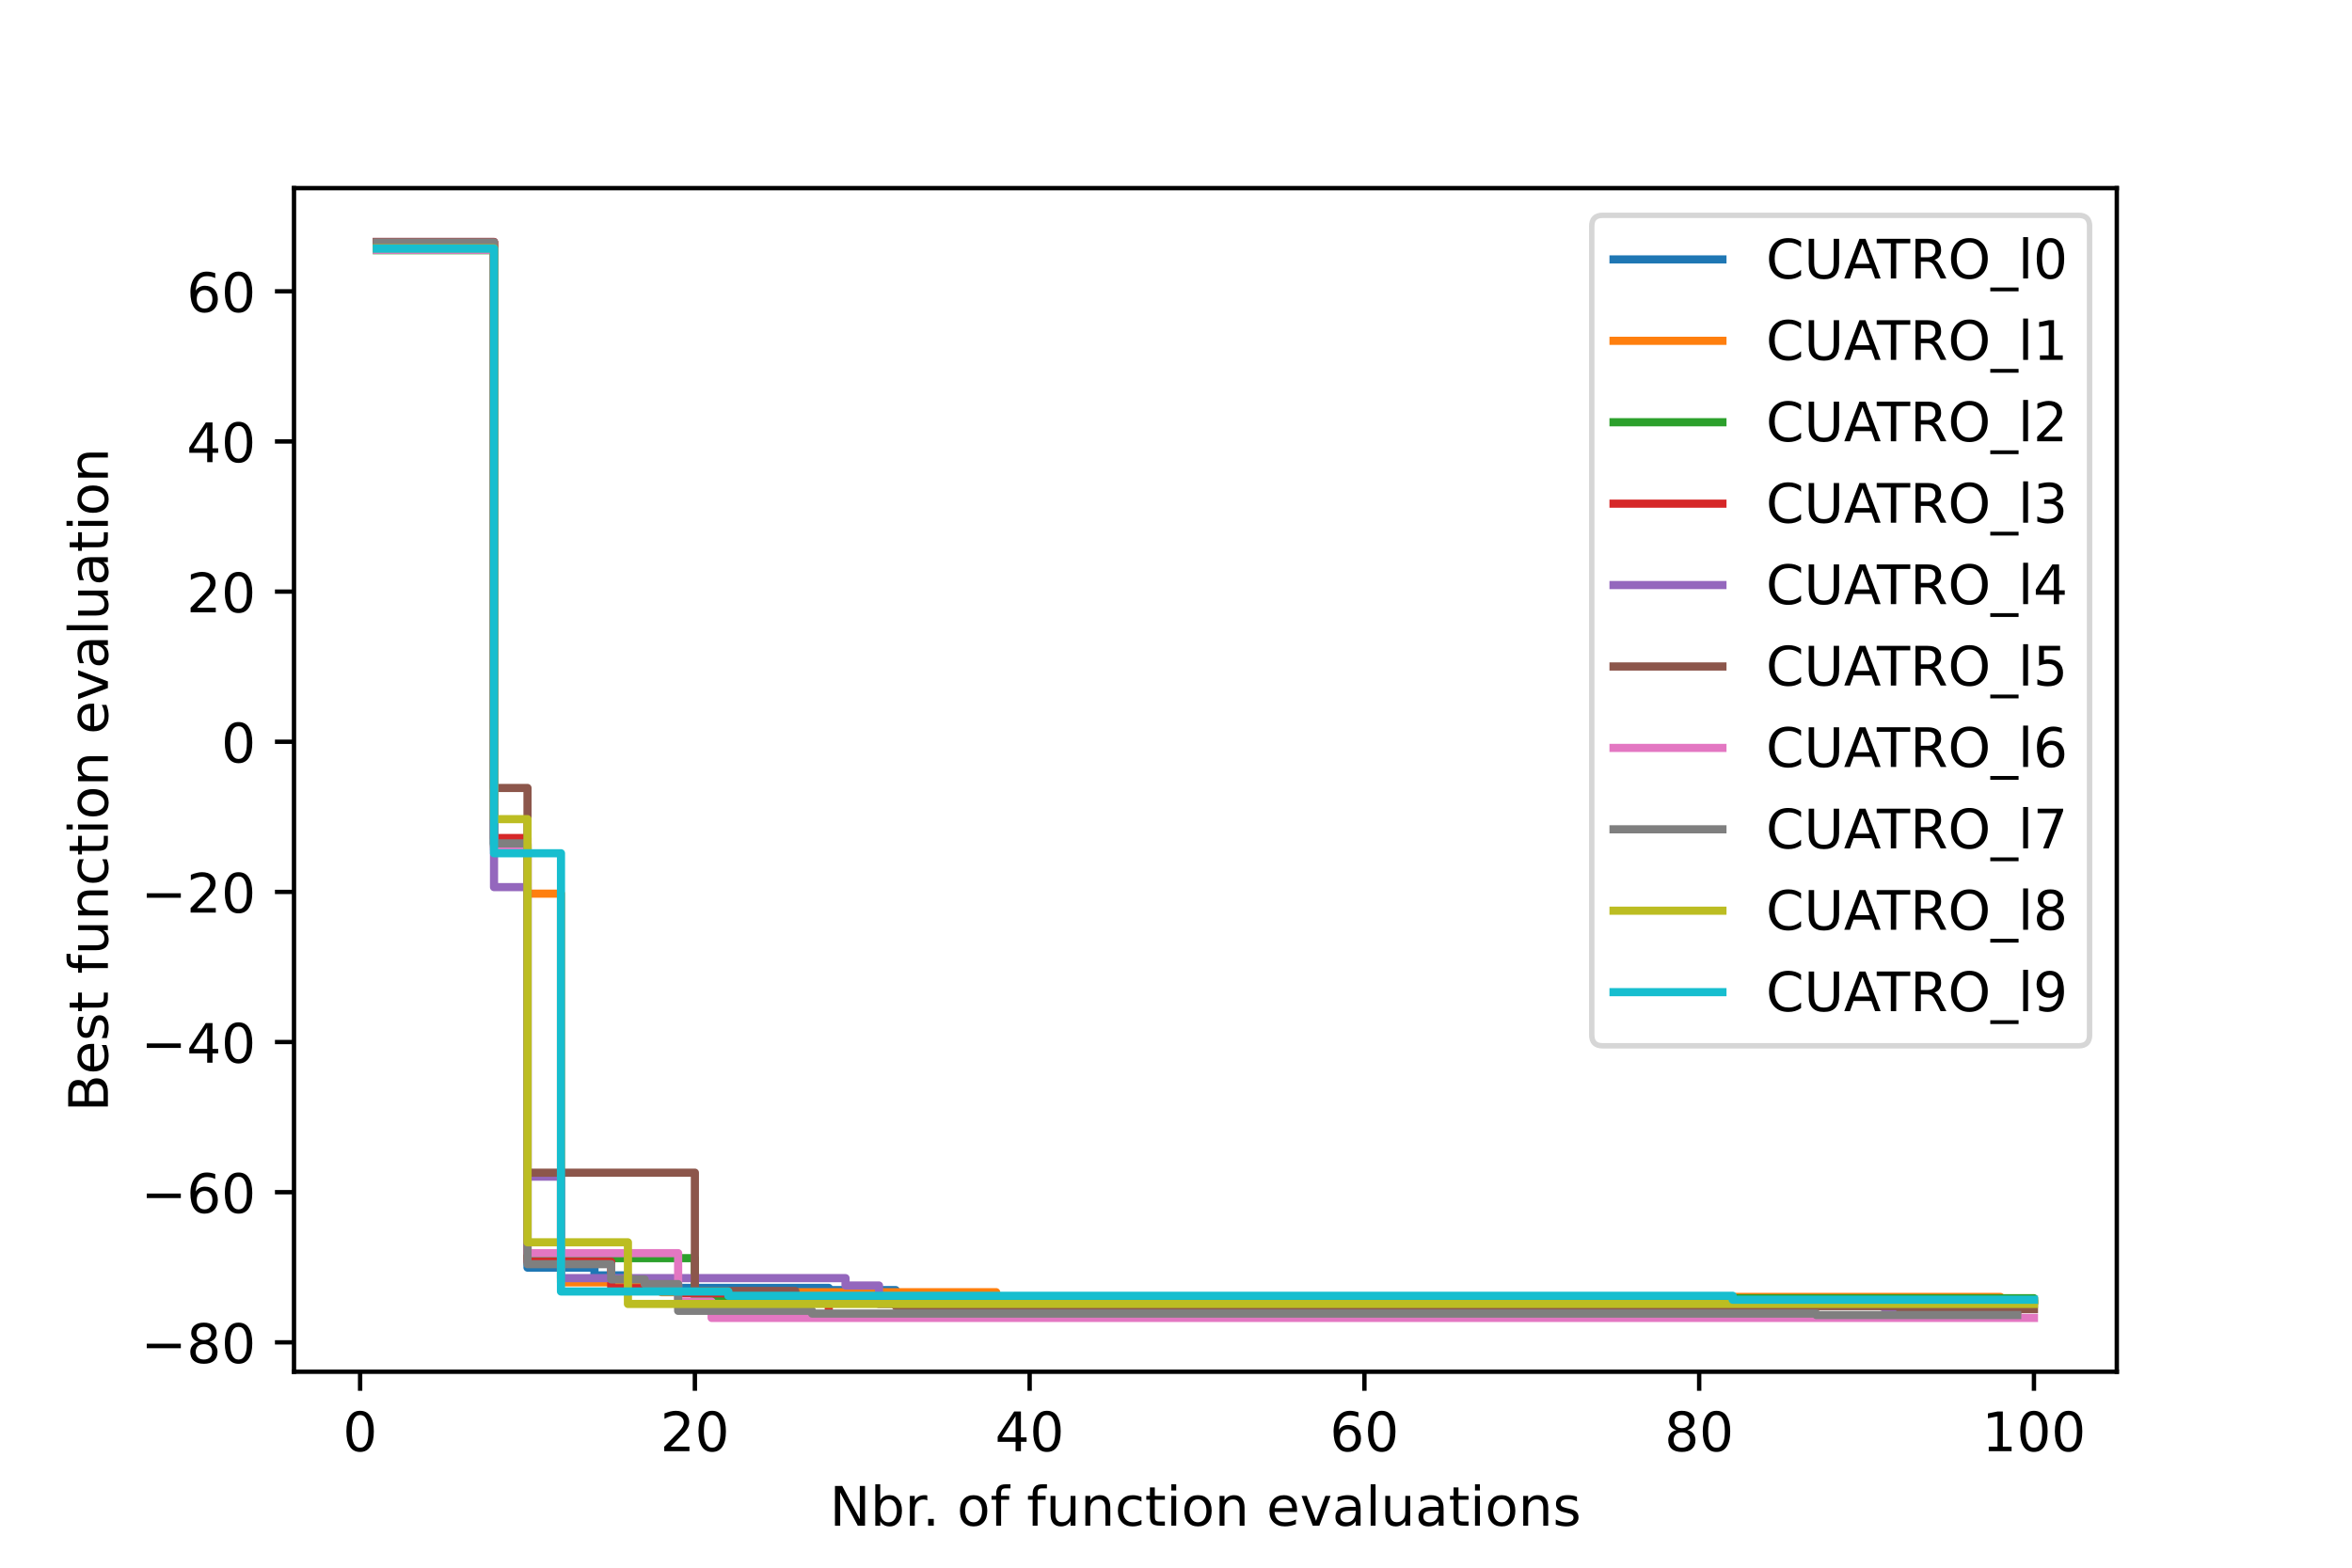 <?xml version="1.0" encoding="utf-8" standalone="no"?>
<!DOCTYPE svg PUBLIC "-//W3C//DTD SVG 1.1//EN"
  "http://www.w3.org/Graphics/SVG/1.1/DTD/svg11.dtd">
<!-- Created with matplotlib (https://matplotlib.org/) -->
<svg height="288pt" version="1.1" viewBox="0 0 432 288" width="432pt" xmlns="http://www.w3.org/2000/svg" xmlns:xlink="http://www.w3.org/1999/xlink">
 <defs>
  <style type="text/css">*{stroke-linecap:butt;stroke-linejoin:round;}</style>
 </defs>
 <g id="figure_1">
  <g id="patch_1">
   <path d="M 0 288 
L 432 288 
L 432 0 
L 0 0 
z
" style="fill:#ffffff;"/>
  </g>
  <g id="axes_1">
   <g id="patch_2">
    <path d="M 54 252 
L 388.8 252 
L 388.8 34.56 
L 54 34.56 
z
" style="fill:#ffffff;"/>
   </g>
   <g id="matplotlib.axis_1">
    <g id="xtick_1">
     <g id="line2d_1">
      <defs>
       <path d="M 0 0 
L 0 3.5 
" id="m4f3af0c4c0" style="stroke:#000000;stroke-width:0.8;"/>
      </defs>
      <g>
       <use style="stroke:#000000;stroke-width:0.8;" x="66.144" xlink:href="#m4f3af0c4c0" y="252"/>
      </g>
     </g>
     <g id="text_1">
      <!-- 0 -->
      <g transform="translate(62.963 266.598)scale(0.1 -0.1)">
       <defs>
        <path d="M 31.781 66.406 
Q 24.172 66.406 20.328 58.906 
Q 16.5 51.422 16.5 36.375 
Q 16.5 21.391 20.328 13.891 
Q 24.172 6.391 31.781 6.391 
Q 39.453 6.391 43.281 13.891 
Q 47.125 21.391 47.125 36.375 
Q 47.125 51.422 43.281 58.906 
Q 39.453 66.406 31.781 66.406 
z
M 31.781 74.219 
Q 44.047 74.219 50.516 64.516 
Q 56.984 54.828 56.984 36.375 
Q 56.984 17.969 50.516 8.266 
Q 44.047 -1.422 31.781 -1.422 
Q 19.531 -1.422 13.062 8.266 
Q 6.594 17.969 6.594 36.375 
Q 6.594 54.828 13.062 64.516 
Q 19.531 74.219 31.781 74.219 
z
" id="DejaVuSans-48"/>
       </defs>
       <use xlink:href="#DejaVuSans-48"/>
      </g>
     </g>
    </g>
    <g id="xtick_2">
     <g id="line2d_2">
      <g>
       <use style="stroke:#000000;stroke-width:0.8;" x="127.631" xlink:href="#m4f3af0c4c0" y="252"/>
      </g>
     </g>
     <g id="text_2">
      <!-- 20 -->
      <g transform="translate(121.269 266.598)scale(0.1 -0.1)">
       <defs>
        <path d="M 19.188 8.297 
L 53.609 8.297 
L 53.609 0 
L 7.328 0 
L 7.328 8.297 
Q 12.938 14.109 22.625 23.891 
Q 32.328 33.688 34.812 36.531 
Q 39.547 41.844 41.422 45.531 
Q 43.312 49.219 43.312 52.781 
Q 43.312 58.594 39.234 62.25 
Q 35.156 65.922 28.609 65.922 
Q 23.969 65.922 18.812 64.312 
Q 13.672 62.703 7.812 59.422 
L 7.812 69.391 
Q 13.766 71.781 18.938 73 
Q 24.125 74.219 28.422 74.219 
Q 39.75 74.219 46.484 68.547 
Q 53.219 62.891 53.219 53.422 
Q 53.219 48.922 51.531 44.891 
Q 49.859 40.875 45.406 35.406 
Q 44.188 33.984 37.641 27.219 
Q 31.109 20.453 19.188 8.297 
z
" id="DejaVuSans-50"/>
       </defs>
       <use xlink:href="#DejaVuSans-50"/>
       <use x="63.623" xlink:href="#DejaVuSans-48"/>
      </g>
     </g>
    </g>
    <g id="xtick_3">
     <g id="line2d_3">
      <g>
       <use style="stroke:#000000;stroke-width:0.8;" x="189.119" xlink:href="#m4f3af0c4c0" y="252"/>
      </g>
     </g>
     <g id="text_3">
      <!-- 40 -->
      <g transform="translate(182.757 266.598)scale(0.1 -0.1)">
       <defs>
        <path d="M 37.797 64.312 
L 12.891 25.391 
L 37.797 25.391 
z
M 35.203 72.906 
L 47.609 72.906 
L 47.609 25.391 
L 58.016 25.391 
L 58.016 17.188 
L 47.609 17.188 
L 47.609 0 
L 37.797 0 
L 37.797 17.188 
L 4.891 17.188 
L 4.891 26.703 
z
" id="DejaVuSans-52"/>
       </defs>
       <use xlink:href="#DejaVuSans-52"/>
       <use x="63.623" xlink:href="#DejaVuSans-48"/>
      </g>
     </g>
    </g>
    <g id="xtick_4">
     <g id="line2d_4">
      <g>
       <use style="stroke:#000000;stroke-width:0.8;" x="250.607" xlink:href="#m4f3af0c4c0" y="252"/>
      </g>
     </g>
     <g id="text_4">
      <!-- 60 -->
      <g transform="translate(244.244 266.598)scale(0.1 -0.1)">
       <defs>
        <path d="M 33.016 40.375 
Q 26.375 40.375 22.484 35.828 
Q 18.609 31.297 18.609 23.391 
Q 18.609 15.531 22.484 10.953 
Q 26.375 6.391 33.016 6.391 
Q 39.656 6.391 43.531 10.953 
Q 47.406 15.531 47.406 23.391 
Q 47.406 31.297 43.531 35.828 
Q 39.656 40.375 33.016 40.375 
z
M 52.594 71.297 
L 52.594 62.312 
Q 48.875 64.062 45.094 64.984 
Q 41.312 65.922 37.594 65.922 
Q 27.828 65.922 22.672 59.328 
Q 17.531 52.734 16.797 39.406 
Q 19.672 43.656 24.016 45.922 
Q 28.375 48.188 33.594 48.188 
Q 44.578 48.188 50.953 41.516 
Q 57.328 34.859 57.328 23.391 
Q 57.328 12.156 50.688 5.359 
Q 44.047 -1.422 33.016 -1.422 
Q 20.359 -1.422 13.672 8.266 
Q 6.984 17.969 6.984 36.375 
Q 6.984 53.656 15.188 63.938 
Q 23.391 74.219 37.203 74.219 
Q 40.922 74.219 44.703 73.484 
Q 48.484 72.75 52.594 71.297 
z
" id="DejaVuSans-54"/>
       </defs>
       <use xlink:href="#DejaVuSans-54"/>
       <use x="63.623" xlink:href="#DejaVuSans-48"/>
      </g>
     </g>
    </g>
    <g id="xtick_5">
     <g id="line2d_5">
      <g>
       <use style="stroke:#000000;stroke-width:0.8;" x="312.094" xlink:href="#m4f3af0c4c0" y="252"/>
      </g>
     </g>
     <g id="text_5">
      <!-- 80 -->
      <g transform="translate(305.732 266.598)scale(0.1 -0.1)">
       <defs>
        <path d="M 31.781 34.625 
Q 24.75 34.625 20.719 30.859 
Q 16.703 27.094 16.703 20.516 
Q 16.703 13.922 20.719 10.156 
Q 24.75 6.391 31.781 6.391 
Q 38.812 6.391 42.859 10.172 
Q 46.922 13.969 46.922 20.516 
Q 46.922 27.094 42.891 30.859 
Q 38.875 34.625 31.781 34.625 
z
M 21.922 38.812 
Q 15.578 40.375 12.031 44.719 
Q 8.5 49.078 8.5 55.328 
Q 8.5 64.062 14.719 69.141 
Q 20.953 74.219 31.781 74.219 
Q 42.672 74.219 48.875 69.141 
Q 55.078 64.062 55.078 55.328 
Q 55.078 49.078 51.531 44.719 
Q 48 40.375 41.703 38.812 
Q 48.828 37.156 52.797 32.312 
Q 56.781 27.484 56.781 20.516 
Q 56.781 9.906 50.312 4.234 
Q 43.844 -1.422 31.781 -1.422 
Q 19.734 -1.422 13.25 4.234 
Q 6.781 9.906 6.781 20.516 
Q 6.781 27.484 10.781 32.312 
Q 14.797 37.156 21.922 38.812 
z
M 18.312 54.391 
Q 18.312 48.734 21.844 45.562 
Q 25.391 42.391 31.781 42.391 
Q 38.141 42.391 41.719 45.562 
Q 45.312 48.734 45.312 54.391 
Q 45.312 60.062 41.719 63.234 
Q 38.141 66.406 31.781 66.406 
Q 25.391 66.406 21.844 63.234 
Q 18.312 60.062 18.312 54.391 
z
" id="DejaVuSans-56"/>
       </defs>
       <use xlink:href="#DejaVuSans-56"/>
       <use x="63.623" xlink:href="#DejaVuSans-48"/>
      </g>
     </g>
    </g>
    <g id="xtick_6">
     <g id="line2d_6">
      <g>
       <use style="stroke:#000000;stroke-width:0.8;" x="373.582" xlink:href="#m4f3af0c4c0" y="252"/>
      </g>
     </g>
     <g id="text_6">
      <!-- 100 -->
      <g transform="translate(364.038 266.598)scale(0.1 -0.1)">
       <defs>
        <path d="M 12.406 8.297 
L 28.516 8.297 
L 28.516 63.922 
L 10.984 60.406 
L 10.984 69.391 
L 28.422 72.906 
L 38.281 72.906 
L 38.281 8.297 
L 54.391 8.297 
L 54.391 0 
L 12.406 0 
z
" id="DejaVuSans-49"/>
       </defs>
       <use xlink:href="#DejaVuSans-49"/>
       <use x="63.623" xlink:href="#DejaVuSans-48"/>
       <use x="127.246" xlink:href="#DejaVuSans-48"/>
      </g>
     </g>
    </g>
    <g id="text_7">
     <!-- Nbr. of function evaluations -->
     <g transform="translate(152.382 280.277)scale(0.1 -0.1)">
      <defs>
       <path d="M 9.812 72.906 
L 23.094 72.906 
L 55.422 11.922 
L 55.422 72.906 
L 64.984 72.906 
L 64.984 0 
L 51.703 0 
L 19.391 60.984 
L 19.391 0 
L 9.812 0 
z
" id="DejaVuSans-78"/>
       <path d="M 48.688 27.297 
Q 48.688 37.203 44.609 42.844 
Q 40.531 48.484 33.406 48.484 
Q 26.266 48.484 22.188 42.844 
Q 18.109 37.203 18.109 27.297 
Q 18.109 17.391 22.188 11.75 
Q 26.266 6.109 33.406 6.109 
Q 40.531 6.109 44.609 11.75 
Q 48.688 17.391 48.688 27.297 
z
M 18.109 46.391 
Q 20.953 51.266 25.266 53.625 
Q 29.594 56 35.594 56 
Q 45.562 56 51.781 48.094 
Q 58.016 40.188 58.016 27.297 
Q 58.016 14.406 51.781 6.484 
Q 45.562 -1.422 35.594 -1.422 
Q 29.594 -1.422 25.266 0.953 
Q 20.953 3.328 18.109 8.203 
L 18.109 0 
L 9.078 0 
L 9.078 75.984 
L 18.109 75.984 
z
" id="DejaVuSans-98"/>
       <path d="M 41.109 46.297 
Q 39.594 47.172 37.812 47.578 
Q 36.031 48 33.891 48 
Q 26.266 48 22.188 43.047 
Q 18.109 38.094 18.109 28.812 
L 18.109 0 
L 9.078 0 
L 9.078 54.688 
L 18.109 54.688 
L 18.109 46.188 
Q 20.953 51.172 25.484 53.578 
Q 30.031 56 36.531 56 
Q 37.453 56 38.578 55.875 
Q 39.703 55.766 41.062 55.516 
z
" id="DejaVuSans-114"/>
       <path d="M 10.688 12.406 
L 21 12.406 
L 21 0 
L 10.688 0 
z
" id="DejaVuSans-46"/>
       <path id="DejaVuSans-32"/>
       <path d="M 30.609 48.391 
Q 23.391 48.391 19.188 42.75 
Q 14.984 37.109 14.984 27.297 
Q 14.984 17.484 19.156 11.844 
Q 23.344 6.203 30.609 6.203 
Q 37.797 6.203 41.984 11.859 
Q 46.188 17.531 46.188 27.297 
Q 46.188 37.016 41.984 42.703 
Q 37.797 48.391 30.609 48.391 
z
M 30.609 56 
Q 42.328 56 49.016 48.375 
Q 55.719 40.766 55.719 27.297 
Q 55.719 13.875 49.016 6.219 
Q 42.328 -1.422 30.609 -1.422 
Q 18.844 -1.422 12.172 6.219 
Q 5.516 13.875 5.516 27.297 
Q 5.516 40.766 12.172 48.375 
Q 18.844 56 30.609 56 
z
" id="DejaVuSans-111"/>
       <path d="M 37.109 75.984 
L 37.109 68.5 
L 28.516 68.5 
Q 23.688 68.5 21.797 66.547 
Q 19.922 64.594 19.922 59.516 
L 19.922 54.688 
L 34.719 54.688 
L 34.719 47.703 
L 19.922 47.703 
L 19.922 0 
L 10.891 0 
L 10.891 47.703 
L 2.297 47.703 
L 2.297 54.688 
L 10.891 54.688 
L 10.891 58.5 
Q 10.891 67.625 15.141 71.797 
Q 19.391 75.984 28.609 75.984 
z
" id="DejaVuSans-102"/>
       <path d="M 8.5 21.578 
L 8.5 54.688 
L 17.484 54.688 
L 17.484 21.922 
Q 17.484 14.156 20.5 10.266 
Q 23.531 6.391 29.594 6.391 
Q 36.859 6.391 41.078 11.031 
Q 45.312 15.672 45.312 23.688 
L 45.312 54.688 
L 54.297 54.688 
L 54.297 0 
L 45.312 0 
L 45.312 8.406 
Q 42.047 3.422 37.719 1 
Q 33.406 -1.422 27.688 -1.422 
Q 18.266 -1.422 13.375 4.438 
Q 8.5 10.297 8.5 21.578 
z
M 31.109 56 
z
" id="DejaVuSans-117"/>
       <path d="M 54.891 33.016 
L 54.891 0 
L 45.906 0 
L 45.906 32.719 
Q 45.906 40.484 42.875 44.328 
Q 39.844 48.188 33.797 48.188 
Q 26.516 48.188 22.312 43.547 
Q 18.109 38.922 18.109 30.906 
L 18.109 0 
L 9.078 0 
L 9.078 54.688 
L 18.109 54.688 
L 18.109 46.188 
Q 21.344 51.125 25.703 53.562 
Q 30.078 56 35.797 56 
Q 45.219 56 50.047 50.172 
Q 54.891 44.344 54.891 33.016 
z
" id="DejaVuSans-110"/>
       <path d="M 48.781 52.594 
L 48.781 44.188 
Q 44.969 46.297 41.141 47.344 
Q 37.312 48.391 33.406 48.391 
Q 24.656 48.391 19.812 42.844 
Q 14.984 37.312 14.984 27.297 
Q 14.984 17.281 19.812 11.734 
Q 24.656 6.203 33.406 6.203 
Q 37.312 6.203 41.141 7.25 
Q 44.969 8.297 48.781 10.406 
L 48.781 2.094 
Q 45.016 0.344 40.984 -0.531 
Q 36.969 -1.422 32.422 -1.422 
Q 20.062 -1.422 12.781 6.344 
Q 5.516 14.109 5.516 27.297 
Q 5.516 40.672 12.859 48.328 
Q 20.219 56 33.016 56 
Q 37.156 56 41.109 55.141 
Q 45.062 54.297 48.781 52.594 
z
" id="DejaVuSans-99"/>
       <path d="M 18.312 70.219 
L 18.312 54.688 
L 36.812 54.688 
L 36.812 47.703 
L 18.312 47.703 
L 18.312 18.016 
Q 18.312 11.328 20.141 9.422 
Q 21.969 7.516 27.594 7.516 
L 36.812 7.516 
L 36.812 0 
L 27.594 0 
Q 17.188 0 13.234 3.875 
Q 9.281 7.766 9.281 18.016 
L 9.281 47.703 
L 2.688 47.703 
L 2.688 54.688 
L 9.281 54.688 
L 9.281 70.219 
z
" id="DejaVuSans-116"/>
       <path d="M 9.422 54.688 
L 18.406 54.688 
L 18.406 0 
L 9.422 0 
z
M 9.422 75.984 
L 18.406 75.984 
L 18.406 64.594 
L 9.422 64.594 
z
" id="DejaVuSans-105"/>
       <path d="M 56.203 29.594 
L 56.203 25.203 
L 14.891 25.203 
Q 15.484 15.922 20.484 11.062 
Q 25.484 6.203 34.422 6.203 
Q 39.594 6.203 44.453 7.469 
Q 49.312 8.734 54.109 11.281 
L 54.109 2.781 
Q 49.266 0.734 44.188 -0.344 
Q 39.109 -1.422 33.891 -1.422 
Q 20.797 -1.422 13.156 6.188 
Q 5.516 13.812 5.516 26.812 
Q 5.516 40.234 12.766 48.109 
Q 20.016 56 32.328 56 
Q 43.359 56 49.781 48.891 
Q 56.203 41.797 56.203 29.594 
z
M 47.219 32.234 
Q 47.125 39.594 43.094 43.984 
Q 39.062 48.391 32.422 48.391 
Q 24.906 48.391 20.391 44.141 
Q 15.875 39.891 15.188 32.172 
z
" id="DejaVuSans-101"/>
       <path d="M 2.984 54.688 
L 12.5 54.688 
L 29.594 8.797 
L 46.688 54.688 
L 56.203 54.688 
L 35.688 0 
L 23.484 0 
z
" id="DejaVuSans-118"/>
       <path d="M 34.281 27.484 
Q 23.391 27.484 19.188 25 
Q 14.984 22.516 14.984 16.5 
Q 14.984 11.719 18.141 8.906 
Q 21.297 6.109 26.703 6.109 
Q 34.188 6.109 38.703 11.406 
Q 43.219 16.703 43.219 25.484 
L 43.219 27.484 
z
M 52.203 31.203 
L 52.203 0 
L 43.219 0 
L 43.219 8.297 
Q 40.141 3.328 35.547 0.953 
Q 30.953 -1.422 24.312 -1.422 
Q 15.922 -1.422 10.953 3.297 
Q 6 8.016 6 15.922 
Q 6 25.141 12.172 29.828 
Q 18.359 34.516 30.609 34.516 
L 43.219 34.516 
L 43.219 35.406 
Q 43.219 41.609 39.141 45 
Q 35.062 48.391 27.688 48.391 
Q 23 48.391 18.547 47.266 
Q 14.109 46.141 10.016 43.891 
L 10.016 52.203 
Q 14.938 54.109 19.578 55.047 
Q 24.219 56 28.609 56 
Q 40.484 56 46.344 49.844 
Q 52.203 43.703 52.203 31.203 
z
" id="DejaVuSans-97"/>
       <path d="M 9.422 75.984 
L 18.406 75.984 
L 18.406 0 
L 9.422 0 
z
" id="DejaVuSans-108"/>
       <path d="M 44.281 53.078 
L 44.281 44.578 
Q 40.484 46.531 36.375 47.5 
Q 32.281 48.484 27.875 48.484 
Q 21.188 48.484 17.844 46.438 
Q 14.5 44.391 14.5 40.281 
Q 14.5 37.156 16.891 35.375 
Q 19.281 33.594 26.516 31.984 
L 29.594 31.297 
Q 39.156 29.25 43.188 25.516 
Q 47.219 21.781 47.219 15.094 
Q 47.219 7.469 41.188 3.016 
Q 35.156 -1.422 24.609 -1.422 
Q 20.219 -1.422 15.453 -0.562 
Q 10.688 0.297 5.422 2 
L 5.422 11.281 
Q 10.406 8.688 15.234 7.391 
Q 20.062 6.109 24.812 6.109 
Q 31.156 6.109 34.562 8.281 
Q 37.984 10.453 37.984 14.406 
Q 37.984 18.062 35.516 20.016 
Q 33.062 21.969 24.703 23.781 
L 21.578 24.516 
Q 13.234 26.266 9.516 29.906 
Q 5.812 33.547 5.812 39.891 
Q 5.812 47.609 11.281 51.797 
Q 16.75 56 26.812 56 
Q 31.781 56 36.172 55.266 
Q 40.578 54.547 44.281 53.078 
z
" id="DejaVuSans-115"/>
      </defs>
      <use xlink:href="#DejaVuSans-78"/>
      <use x="74.805" xlink:href="#DejaVuSans-98"/>
      <use x="138.281" xlink:href="#DejaVuSans-114"/>
      <use x="170.27" xlink:href="#DejaVuSans-46"/>
      <use x="202.057" xlink:href="#DejaVuSans-32"/>
      <use x="233.844" xlink:href="#DejaVuSans-111"/>
      <use x="295.025" xlink:href="#DejaVuSans-102"/>
      <use x="330.23" xlink:href="#DejaVuSans-32"/>
      <use x="362.018" xlink:href="#DejaVuSans-102"/>
      <use x="397.223" xlink:href="#DejaVuSans-117"/>
      <use x="460.602" xlink:href="#DejaVuSans-110"/>
      <use x="523.98" xlink:href="#DejaVuSans-99"/>
      <use x="578.961" xlink:href="#DejaVuSans-116"/>
      <use x="618.17" xlink:href="#DejaVuSans-105"/>
      <use x="645.953" xlink:href="#DejaVuSans-111"/>
      <use x="707.135" xlink:href="#DejaVuSans-110"/>
      <use x="770.514" xlink:href="#DejaVuSans-32"/>
      <use x="802.301" xlink:href="#DejaVuSans-101"/>
      <use x="863.824" xlink:href="#DejaVuSans-118"/>
      <use x="923.004" xlink:href="#DejaVuSans-97"/>
      <use x="984.283" xlink:href="#DejaVuSans-108"/>
      <use x="1012.066" xlink:href="#DejaVuSans-117"/>
      <use x="1075.445" xlink:href="#DejaVuSans-97"/>
      <use x="1136.725" xlink:href="#DejaVuSans-116"/>
      <use x="1175.934" xlink:href="#DejaVuSans-105"/>
      <use x="1203.717" xlink:href="#DejaVuSans-111"/>
      <use x="1264.898" xlink:href="#DejaVuSans-110"/>
      <use x="1328.277" xlink:href="#DejaVuSans-115"/>
     </g>
    </g>
   </g>
   <g id="matplotlib.axis_2">
    <g id="ytick_1">
     <g id="line2d_7">
      <defs>
       <path d="M 0 0 
L -3.5 0 
" id="mde3c94fce5" style="stroke:#000000;stroke-width:0.8;"/>
      </defs>
      <g>
       <use style="stroke:#000000;stroke-width:0.8;" x="54" xlink:href="#mde3c94fce5" y="246.603"/>
      </g>
     </g>
     <g id="text_8">
      <!-- −80 -->
      <g transform="translate(25.895 250.402)scale(0.1 -0.1)">
       <defs>
        <path d="M 10.594 35.5 
L 73.188 35.5 
L 73.188 27.203 
L 10.594 27.203 
z
" id="DejaVuSans-8722"/>
       </defs>
       <use xlink:href="#DejaVuSans-8722"/>
       <use x="83.789" xlink:href="#DejaVuSans-56"/>
       <use x="147.412" xlink:href="#DejaVuSans-48"/>
      </g>
     </g>
    </g>
    <g id="ytick_2">
     <g id="line2d_8">
      <g>
       <use style="stroke:#000000;stroke-width:0.8;" x="54" xlink:href="#mde3c94fce5" y="219.019"/>
      </g>
     </g>
     <g id="text_9">
      <!-- −60 -->
      <g transform="translate(25.895 222.819)scale(0.1 -0.1)">
       <use xlink:href="#DejaVuSans-8722"/>
       <use x="83.789" xlink:href="#DejaVuSans-54"/>
       <use x="147.412" xlink:href="#DejaVuSans-48"/>
      </g>
     </g>
    </g>
    <g id="ytick_3">
     <g id="line2d_9">
      <g>
       <use style="stroke:#000000;stroke-width:0.8;" x="54" xlink:href="#mde3c94fce5" y="191.436"/>
      </g>
     </g>
     <g id="text_10">
      <!-- −40 -->
      <g transform="translate(25.895 195.235)scale(0.1 -0.1)">
       <use xlink:href="#DejaVuSans-8722"/>
       <use x="83.789" xlink:href="#DejaVuSans-52"/>
       <use x="147.412" xlink:href="#DejaVuSans-48"/>
      </g>
     </g>
    </g>
    <g id="ytick_4">
     <g id="line2d_10">
      <g>
       <use style="stroke:#000000;stroke-width:0.8;" x="54" xlink:href="#mde3c94fce5" y="163.852"/>
      </g>
     </g>
     <g id="text_11">
      <!-- −20 -->
      <g transform="translate(25.895 167.651)scale(0.1 -0.1)">
       <use xlink:href="#DejaVuSans-8722"/>
       <use x="83.789" xlink:href="#DejaVuSans-50"/>
       <use x="147.412" xlink:href="#DejaVuSans-48"/>
      </g>
     </g>
    </g>
    <g id="ytick_5">
     <g id="line2d_11">
      <g>
       <use style="stroke:#000000;stroke-width:0.8;" x="54" xlink:href="#mde3c94fce5" y="136.269"/>
      </g>
     </g>
     <g id="text_12">
      <!-- 0 -->
      <g transform="translate(40.638 140.068)scale(0.1 -0.1)">
       <use xlink:href="#DejaVuSans-48"/>
      </g>
     </g>
    </g>
    <g id="ytick_6">
     <g id="line2d_12">
      <g>
       <use style="stroke:#000000;stroke-width:0.8;" x="54" xlink:href="#mde3c94fce5" y="108.685"/>
      </g>
     </g>
     <g id="text_13">
      <!-- 20 -->
      <g transform="translate(34.275 112.484)scale(0.1 -0.1)">
       <use xlink:href="#DejaVuSans-50"/>
       <use x="63.623" xlink:href="#DejaVuSans-48"/>
      </g>
     </g>
    </g>
    <g id="ytick_7">
     <g id="line2d_13">
      <g>
       <use style="stroke:#000000;stroke-width:0.8;" x="54" xlink:href="#mde3c94fce5" y="81.102"/>
      </g>
     </g>
     <g id="text_14">
      <!-- 40 -->
      <g transform="translate(34.275 84.901)scale(0.1 -0.1)">
       <use xlink:href="#DejaVuSans-52"/>
       <use x="63.623" xlink:href="#DejaVuSans-48"/>
      </g>
     </g>
    </g>
    <g id="ytick_8">
     <g id="line2d_14">
      <g>
       <use style="stroke:#000000;stroke-width:0.8;" x="54" xlink:href="#mde3c94fce5" y="53.518"/>
      </g>
     </g>
     <g id="text_15">
      <!-- 60 -->
      <g transform="translate(34.275 57.317)scale(0.1 -0.1)">
       <use xlink:href="#DejaVuSans-54"/>
       <use x="63.623" xlink:href="#DejaVuSans-48"/>
      </g>
     </g>
    </g>
    <g id="text_16">
     <!-- Best function evaluation -->
     <g transform="translate(19.816 204.253)rotate(-90)scale(0.1 -0.1)">
      <defs>
       <path d="M 19.672 34.812 
L 19.672 8.109 
L 35.5 8.109 
Q 43.453 8.109 47.281 11.406 
Q 51.125 14.703 51.125 21.484 
Q 51.125 28.328 47.281 31.562 
Q 43.453 34.812 35.5 34.812 
z
M 19.672 64.797 
L 19.672 42.828 
L 34.281 42.828 
Q 41.5 42.828 45.031 45.531 
Q 48.578 48.25 48.578 53.812 
Q 48.578 59.328 45.031 62.062 
Q 41.5 64.797 34.281 64.797 
z
M 9.812 72.906 
L 35.016 72.906 
Q 46.297 72.906 52.391 68.219 
Q 58.5 63.531 58.5 54.891 
Q 58.5 48.188 55.375 44.234 
Q 52.25 40.281 46.188 39.312 
Q 53.469 37.75 57.5 32.781 
Q 61.531 27.828 61.531 20.406 
Q 61.531 10.641 54.891 5.312 
Q 48.25 0 35.984 0 
L 9.812 0 
z
" id="DejaVuSans-66"/>
      </defs>
      <use xlink:href="#DejaVuSans-66"/>
      <use x="68.604" xlink:href="#DejaVuSans-101"/>
      <use x="130.127" xlink:href="#DejaVuSans-115"/>
      <use x="182.227" xlink:href="#DejaVuSans-116"/>
      <use x="221.436" xlink:href="#DejaVuSans-32"/>
      <use x="253.223" xlink:href="#DejaVuSans-102"/>
      <use x="288.428" xlink:href="#DejaVuSans-117"/>
      <use x="351.807" xlink:href="#DejaVuSans-110"/>
      <use x="415.186" xlink:href="#DejaVuSans-99"/>
      <use x="470.166" xlink:href="#DejaVuSans-116"/>
      <use x="509.375" xlink:href="#DejaVuSans-105"/>
      <use x="537.158" xlink:href="#DejaVuSans-111"/>
      <use x="598.34" xlink:href="#DejaVuSans-110"/>
      <use x="661.719" xlink:href="#DejaVuSans-32"/>
      <use x="693.506" xlink:href="#DejaVuSans-101"/>
      <use x="755.029" xlink:href="#DejaVuSans-118"/>
      <use x="814.209" xlink:href="#DejaVuSans-97"/>
      <use x="875.488" xlink:href="#DejaVuSans-108"/>
      <use x="903.271" xlink:href="#DejaVuSans-117"/>
      <use x="966.65" xlink:href="#DejaVuSans-97"/>
      <use x="1027.93" xlink:href="#DejaVuSans-116"/>
      <use x="1067.139" xlink:href="#DejaVuSans-105"/>
      <use x="1094.922" xlink:href="#DejaVuSans-111"/>
      <use x="1156.104" xlink:href="#DejaVuSans-110"/>
     </g>
    </g>
   </g>
   <g id="line2d_15">
    <path clip-path="url(#p77434c0018)" d="M 69.218 44.461 
L 90.739 44.461 
L 90.739 155.041 
L 96.888 155.041 
L 96.888 232.874 
L 109.185 232.874 
L 109.185 234.291 
L 115.334 234.291 
L 115.334 236.601 
L 121.483 236.601 
L 121.483 236.601 
L 127.631 236.601 
L 127.631 236.601 
L 133.78 236.601 
L 133.78 236.601 
L 139.929 236.601 
L 139.929 236.601 
L 146.078 236.601 
L 146.078 236.601 
L 152.226 236.601 
L 152.226 237.005 
L 158.375 237.005 
L 158.375 237.005 
L 164.524 237.005 
L 164.524 238.932 
L 170.673 238.932 
L 170.673 238.932 
L 176.821 238.932 
L 176.821 238.932 
L 182.97 238.932 
L 182.97 238.932 
L 189.119 238.932 
L 189.119 238.932 
L 195.268 238.932 
L 195.268 238.932 
L 201.417 238.932 
L 201.417 238.932 
L 207.565 238.932 
L 207.565 238.932 
L 213.714 238.932 
L 213.714 238.932 
L 219.863 238.932 
L 219.863 238.932 
L 226.012 238.932 
L 226.012 238.932 
L 232.16 238.932 
L 232.16 238.932 
L 238.309 238.932 
L 238.309 238.932 
L 244.458 238.932 
L 244.458 238.932 
L 250.607 238.932 
L 250.607 238.932 
L 256.755 238.932 
L 256.755 238.932 
L 262.904 238.932 
L 262.904 238.932 
L 269.053 238.932 
L 269.053 238.932 
L 275.202 238.932 
L 275.202 238.932 
L 281.35 238.932 
L 281.35 238.932 
L 287.499 238.932 
L 287.499 238.932 
L 293.648 238.932 
L 293.648 238.932 
L 299.797 238.932 
L 299.797 238.932 
L 305.945 238.932 
L 305.945 238.932 
L 312.094 238.932 
L 312.094 238.932 
L 318.243 238.932 
L 318.243 238.932 
L 324.392 238.932 
L 324.392 238.932 
L 330.54 238.932 
L 330.54 238.932 
L 336.689 238.932 
L 336.689 238.932 
L 342.838 238.932 
L 342.838 238.932 
L 348.987 238.932 
L 348.987 238.932 
L 355.136 238.932 
L 355.136 238.932 
L 361.284 238.932 
L 361.284 238.932 
L 367.433 238.932 
L 367.433 238.932 
L 373.582 238.932 
L 373.582 238.938 
" style="fill:none;stroke:#1f77b4;stroke-linecap:square;stroke-width:1.5;"/>
   </g>
   <g id="line2d_16">
    <path clip-path="url(#p77434c0018)" d="M 69.218 44.557 
L 90.739 44.557 
L 90.739 155.593 
L 96.888 155.593 
L 96.888 164.173 
L 103.036 164.173 
L 103.036 235.585 
L 112.26 235.585 
L 112.26 235.585 
L 121.483 235.585 
L 121.483 237.389 
L 127.631 237.389 
L 127.631 237.389 
L 133.78 237.389 
L 133.78 237.389 
L 139.929 237.389 
L 139.929 237.389 
L 146.078 237.389 
L 146.078 237.389 
L 152.226 237.389 
L 152.226 237.389 
L 158.375 237.389 
L 158.375 237.389 
L 164.524 237.389 
L 164.524 237.389 
L 170.673 237.389 
L 170.673 237.389 
L 176.821 237.389 
L 176.821 237.389 
L 182.97 237.389 
L 182.97 238.263 
L 189.119 238.263 
L 189.119 238.263 
L 195.268 238.263 
L 195.268 238.263 
L 201.417 238.263 
L 201.417 238.263 
L 207.565 238.263 
L 207.565 238.263 
L 213.714 238.263 
L 213.714 238.263 
L 219.863 238.263 
L 219.863 238.263 
L 226.012 238.263 
L 226.012 238.263 
L 232.16 238.263 
L 232.16 238.263 
L 238.309 238.263 
L 238.309 238.263 
L 244.458 238.263 
L 244.458 238.263 
L 250.607 238.263 
L 250.607 238.263 
L 256.755 238.263 
L 256.755 238.263 
L 262.904 238.263 
L 262.904 238.263 
L 269.053 238.263 
L 269.053 238.263 
L 275.202 238.263 
L 275.202 238.263 
L 281.35 238.263 
L 281.35 238.263 
L 287.499 238.263 
L 287.499 238.263 
L 293.648 238.263 
L 293.648 238.263 
L 299.797 238.263 
L 299.797 238.263 
L 305.945 238.263 
L 305.945 238.263 
L 312.094 238.263 
L 312.094 238.263 
L 318.243 238.263 
L 318.243 238.263 
L 324.392 238.263 
L 324.392 238.263 
L 330.54 238.263 
L 330.54 238.263 
L 336.689 238.263 
L 336.689 238.263 
L 342.838 238.263 
L 342.838 238.263 
L 348.987 238.263 
L 348.987 238.263 
L 355.136 238.263 
L 355.136 238.263 
L 361.284 238.263 
L 361.284 238.263 
L 367.433 238.263 
L 367.433 239.052 
L 373.582 239.052 
L 373.582 239.052 
" style="fill:none;stroke:#ff7f0e;stroke-linecap:square;stroke-width:1.5;"/>
   </g>
   <g id="line2d_17">
    <path clip-path="url(#p77434c0018)" d="M 69.218 45.964 
L 90.739 45.964 
L 90.739 155.237 
L 96.888 155.237 
L 96.888 231.136 
L 112.26 231.136 
L 112.26 231.136 
L 127.631 231.136 
L 127.631 238.483 
L 133.78 238.483 
L 133.78 238.483 
L 139.929 238.483 
L 139.929 238.483 
L 146.078 238.483 
L 146.078 238.483 
L 152.226 238.483 
L 152.226 238.483 
L 158.375 238.483 
L 158.375 238.483 
L 164.524 238.483 
L 164.524 238.483 
L 170.673 238.483 
L 170.673 238.483 
L 176.821 238.483 
L 176.821 238.483 
L 182.97 238.483 
L 182.97 238.483 
L 189.119 238.483 
L 189.119 238.496 
L 195.268 238.496 
L 195.268 238.496 
L 201.417 238.496 
L 201.417 238.496 
L 207.565 238.496 
L 207.565 238.496 
L 213.714 238.496 
L 213.714 238.496 
L 219.863 238.496 
L 219.863 238.496 
L 226.012 238.496 
L 226.012 238.496 
L 232.16 238.496 
L 232.16 238.496 
L 238.309 238.496 
L 238.309 238.496 
L 244.458 238.496 
L 244.458 238.496 
L 250.607 238.496 
L 250.607 238.496 
L 256.755 238.496 
L 256.755 238.496 
L 262.904 238.496 
L 262.904 238.496 
L 269.053 238.496 
L 269.053 238.496 
L 275.202 238.496 
L 275.202 238.496 
L 281.35 238.496 
L 281.35 238.496 
L 287.499 238.496 
L 287.499 238.496 
L 293.648 238.496 
L 293.648 238.496 
L 299.797 238.496 
L 299.797 238.496 
L 305.945 238.496 
L 305.945 238.496 
L 312.094 238.496 
L 312.094 238.496 
L 318.243 238.496 
L 318.243 238.496 
L 324.392 238.496 
L 324.392 238.496 
L 330.54 238.496 
L 330.54 238.496 
L 336.689 238.496 
L 336.689 238.496 
L 342.838 238.496 
L 342.838 238.496 
L 348.987 238.496 
L 348.987 238.496 
L 355.136 238.496 
L 355.136 238.496 
L 361.284 238.496 
L 361.284 238.496 
L 367.433 238.496 
L 367.433 238.496 
L 373.582 238.496 
L 373.582 238.839 
" style="fill:none;stroke:#2ca02c;stroke-linecap:square;stroke-width:1.5;"/>
   </g>
   <g id="line2d_18">
    <path clip-path="url(#p77434c0018)" d="M 69.218 44.444 
L 90.739 44.444 
L 90.739 153.951 
L 96.888 153.951 
L 96.888 231.797 
L 112.26 231.797 
L 112.26 236.66 
L 118.408 236.66 
L 118.408 236.66 
L 124.557 236.66 
L 124.557 237.582 
L 130.706 237.582 
L 130.706 237.582 
L 139.929 237.582 
L 139.929 237.582 
L 146.078 237.582 
L 146.078 239.173 
L 152.226 239.173 
L 152.226 241.99 
L 161.45 241.99 
L 161.45 241.99 
L 167.598 241.99 
L 167.598 241.99 
L 173.747 241.99 
L 173.747 241.99 
L 179.896 241.99 
L 179.896 241.99 
L 186.045 241.99 
L 186.045 241.99 
L 192.193 241.99 
L 192.193 241.99 
L 198.342 241.99 
L 198.342 241.99 
L 204.491 241.99 
L 204.491 241.99 
L 210.64 241.99 
L 210.64 241.99 
L 216.788 241.99 
L 216.788 241.99 
L 222.937 241.99 
L 222.937 241.99 
L 229.086 241.99 
L 229.086 241.99 
L 235.235 241.99 
L 235.235 241.99 
L 241.383 241.99 
L 241.383 241.99 
L 247.532 241.99 
L 247.532 241.99 
L 253.681 241.99 
L 253.681 241.99 
L 259.83 241.99 
L 259.83 241.99 
L 265.979 241.99 
L 265.979 241.99 
L 272.127 241.99 
L 272.127 241.99 
L 278.276 241.99 
L 278.276 241.99 
L 284.425 241.99 
L 284.425 241.99 
L 290.574 241.99 
L 290.574 241.99 
L 296.722 241.99 
L 296.722 241.99 
L 302.871 241.99 
L 302.871 241.99 
L 309.02 241.99 
L 309.02 241.99 
L 315.169 241.99 
L 315.169 241.99 
L 321.317 241.99 
L 321.317 241.99 
L 327.466 241.99 
L 327.466 241.99 
L 333.615 241.99 
L 333.615 241.99 
L 339.764 241.99 
L 339.764 241.99 
L 345.912 241.99 
L 345.912 241.99 
L 352.061 241.99 
L 352.061 241.99 
L 358.21 241.99 
L 358.21 241.99 
L 364.359 241.99 
L 364.359 241.99 
L 370.507 241.99 
L 370.507 241.99 
" style="fill:none;stroke:#d62728;stroke-linecap:square;stroke-width:1.5;"/>
   </g>
   <g id="line2d_19">
    <path clip-path="url(#p77434c0018)" d="M 69.218 45.642 
L 90.739 45.642 
L 90.739 162.972 
L 96.888 162.972 
L 96.888 216.159 
L 103.036 216.159 
L 103.036 234.807 
L 112.26 234.807 
L 112.26 234.807 
L 118.408 234.807 
L 118.408 234.807 
L 124.557 234.807 
L 124.557 234.807 
L 130.706 234.807 
L 130.706 234.807 
L 136.855 234.807 
L 136.855 234.807 
L 143.003 234.807 
L 143.003 234.807 
L 149.152 234.807 
L 149.152 234.807 
L 155.301 234.807 
L 155.301 236.162 
L 161.45 236.162 
L 161.45 239.573 
L 167.598 239.573 
L 167.598 239.573 
L 173.747 239.573 
L 173.747 239.573 
L 179.896 239.573 
L 179.896 239.573 
L 186.045 239.573 
L 186.045 239.573 
L 192.193 239.573 
L 192.193 239.573 
L 198.342 239.573 
L 198.342 239.573 
L 204.491 239.573 
L 204.491 239.573 
L 210.64 239.573 
L 210.64 239.573 
L 216.788 239.573 
L 216.788 239.573 
L 222.937 239.573 
L 222.937 239.573 
L 229.086 239.573 
L 229.086 239.573 
L 235.235 239.573 
L 235.235 239.573 
L 241.383 239.573 
L 241.383 239.573 
L 247.532 239.573 
L 247.532 239.573 
L 253.681 239.573 
L 253.681 239.573 
L 259.83 239.573 
L 259.83 239.573 
L 265.979 239.573 
L 265.979 239.573 
L 272.127 239.573 
L 272.127 239.573 
L 278.276 239.573 
L 278.276 239.573 
L 284.425 239.573 
L 284.425 239.573 
L 290.574 239.573 
L 290.574 239.573 
L 296.722 239.573 
L 296.722 239.573 
L 302.871 239.573 
L 302.871 239.573 
L 309.02 239.573 
L 309.02 239.573 
L 315.169 239.573 
L 315.169 239.573 
L 321.317 239.573 
L 321.317 239.573 
L 327.466 239.573 
L 327.466 239.573 
L 333.615 239.573 
L 333.615 239.573 
L 339.764 239.573 
L 339.764 239.573 
L 345.912 239.573 
L 345.912 240.159 
L 352.061 240.159 
L 352.061 240.159 
L 358.21 240.159 
L 358.21 240.159 
L 364.359 240.159 
L 364.359 240.159 
L 370.507 240.159 
L 370.507 240.159 
" style="fill:none;stroke:#9467bd;stroke-linecap:square;stroke-width:1.5;"/>
   </g>
   <g id="line2d_20">
    <path clip-path="url(#p77434c0018)" d="M 69.218 45.373 
L 90.739 45.373 
L 90.739 144.758 
L 96.888 144.758 
L 96.888 215.431 
L 103.036 215.431 
L 103.036 215.431 
L 115.334 215.431 
L 115.334 215.431 
L 127.631 215.431 
L 127.631 237.164 
L 133.78 237.164 
L 133.78 237.164 
L 139.929 237.164 
L 139.929 237.164 
L 146.078 237.164 
L 146.078 238.654 
L 152.226 238.654 
L 152.226 238.654 
L 158.375 238.654 
L 158.375 238.654 
L 164.524 238.654 
L 164.524 239.949 
L 170.673 239.949 
L 170.673 239.949 
L 176.821 239.949 
L 176.821 239.949 
L 182.97 239.949 
L 182.97 239.949 
L 189.119 239.949 
L 189.119 239.949 
L 195.268 239.949 
L 195.268 239.949 
L 201.417 239.949 
L 201.417 239.949 
L 207.565 239.949 
L 207.565 239.949 
L 213.714 239.949 
L 213.714 239.949 
L 219.863 239.949 
L 219.863 239.949 
L 226.012 239.949 
L 226.012 239.949 
L 232.16 239.949 
L 232.16 239.949 
L 238.309 239.949 
L 238.309 239.949 
L 244.458 239.949 
L 244.458 239.949 
L 250.607 239.949 
L 250.607 239.949 
L 256.755 239.949 
L 256.755 239.949 
L 262.904 239.949 
L 262.904 239.949 
L 269.053 239.949 
L 269.053 239.949 
L 275.202 239.949 
L 275.202 239.949 
L 281.35 239.949 
L 281.35 239.949 
L 287.499 239.949 
L 287.499 239.949 
L 293.648 239.949 
L 293.648 239.949 
L 299.797 239.949 
L 299.797 239.949 
L 305.945 239.949 
L 305.945 239.949 
L 312.094 239.949 
L 312.094 239.949 
L 318.243 239.949 
L 318.243 239.949 
L 324.392 239.949 
L 324.392 239.949 
L 330.54 239.949 
L 330.54 239.949 
L 336.689 239.949 
L 336.689 239.949 
L 342.838 239.949 
L 342.838 239.949 
L 348.987 239.949 
L 348.987 240.507 
L 355.136 240.507 
L 355.136 240.507 
L 361.284 240.507 
L 361.284 240.507 
L 367.433 240.507 
L 367.433 240.507 
L 373.582 240.507 
L 373.582 240.507 
" style="fill:none;stroke:#8c564b;stroke-linecap:square;stroke-width:1.5;"/>
   </g>
   <g id="line2d_21">
    <path clip-path="url(#p77434c0018)" d="M 69.218 45.892 
L 90.739 45.892 
L 90.739 156.087 
L 96.888 156.087 
L 96.888 230.213 
L 109.185 230.213 
L 109.185 230.213 
L 118.408 230.213 
L 118.408 230.213 
L 124.557 230.213 
L 124.557 239.122 
L 130.706 239.122 
L 130.706 242.116 
L 139.929 242.116 
L 139.929 242.116 
L 146.078 242.116 
L 146.078 242.116 
L 152.226 242.116 
L 152.226 242.116 
L 158.375 242.116 
L 158.375 242.116 
L 164.524 242.116 
L 164.524 242.116 
L 170.673 242.116 
L 170.673 242.116 
L 176.821 242.116 
L 176.821 242.116 
L 182.97 242.116 
L 182.97 242.116 
L 189.119 242.116 
L 189.119 242.116 
L 195.268 242.116 
L 195.268 242.116 
L 201.417 242.116 
L 201.417 242.116 
L 207.565 242.116 
L 207.565 242.116 
L 213.714 242.116 
L 213.714 242.116 
L 219.863 242.116 
L 219.863 242.116 
L 226.012 242.116 
L 226.012 242.116 
L 232.16 242.116 
L 232.16 242.116 
L 238.309 242.116 
L 238.309 242.116 
L 244.458 242.116 
L 244.458 242.116 
L 250.607 242.116 
L 250.607 242.116 
L 256.755 242.116 
L 256.755 242.116 
L 262.904 242.116 
L 262.904 242.116 
L 269.053 242.116 
L 269.053 242.116 
L 275.202 242.116 
L 275.202 242.116 
L 281.35 242.116 
L 281.35 242.116 
L 287.499 242.116 
L 287.499 242.116 
L 293.648 242.116 
L 293.648 242.116 
L 299.797 242.116 
L 299.797 242.116 
L 305.945 242.116 
L 305.945 242.116 
L 312.094 242.116 
L 312.094 242.116 
L 318.243 242.116 
L 318.243 242.116 
L 324.392 242.116 
L 324.392 242.116 
L 330.54 242.116 
L 330.54 242.116 
L 336.689 242.116 
L 336.689 242.116 
L 342.838 242.116 
L 342.838 242.116 
L 348.987 242.116 
L 348.987 242.116 
L 355.136 242.116 
L 355.136 242.116 
L 361.284 242.116 
L 361.284 242.116 
L 367.433 242.116 
L 367.433 242.116 
L 373.582 242.116 
L 373.582 242.116 
" style="fill:none;stroke:#e377c2;stroke-linecap:square;stroke-width:1.5;"/>
   </g>
   <g id="line2d_22">
    <path clip-path="url(#p77434c0018)" d="M 69.218 44.511 
L 90.739 44.511 
L 90.739 154.939 
L 96.888 154.939 
L 96.888 232.245 
L 112.26 232.245 
L 112.26 235.038 
L 118.408 235.038 
L 118.408 235.892 
L 124.557 235.892 
L 124.557 240.812 
L 130.706 240.812 
L 130.706 240.812 
L 136.855 240.812 
L 136.855 240.812 
L 143.003 240.812 
L 143.003 240.812 
L 149.152 240.812 
L 149.152 241.315 
L 155.301 241.315 
L 155.301 241.315 
L 161.45 241.315 
L 161.45 241.315 
L 167.598 241.315 
L 167.598 241.315 
L 173.747 241.315 
L 173.747 241.315 
L 179.896 241.315 
L 179.896 241.315 
L 186.045 241.315 
L 186.045 241.315 
L 192.193 241.315 
L 192.193 241.315 
L 198.342 241.315 
L 198.342 241.315 
L 204.491 241.315 
L 204.491 241.315 
L 210.64 241.315 
L 210.64 241.315 
L 216.788 241.315 
L 216.788 241.315 
L 222.937 241.315 
L 222.937 241.315 
L 229.086 241.315 
L 229.086 241.315 
L 235.235 241.315 
L 235.235 241.315 
L 241.383 241.315 
L 241.383 241.315 
L 247.532 241.315 
L 247.532 241.315 
L 253.681 241.315 
L 253.681 241.315 
L 259.83 241.315 
L 259.83 241.315 
L 265.979 241.315 
L 265.979 241.315 
L 272.127 241.315 
L 272.127 241.315 
L 278.276 241.315 
L 278.276 241.315 
L 284.425 241.315 
L 284.425 241.315 
L 290.574 241.315 
L 290.574 241.315 
L 296.722 241.315 
L 296.722 241.315 
L 302.871 241.315 
L 302.871 241.315 
L 309.02 241.315 
L 309.02 241.315 
L 315.169 241.315 
L 315.169 241.315 
L 321.317 241.315 
L 321.317 241.315 
L 327.466 241.315 
L 327.466 241.315 
L 333.615 241.315 
L 333.615 241.589 
L 339.764 241.589 
L 339.764 241.589 
L 345.912 241.589 
L 345.912 241.589 
L 352.061 241.589 
L 352.061 241.589 
L 358.21 241.589 
L 358.21 241.589 
L 364.359 241.589 
L 364.359 241.589 
L 370.507 241.589 
L 370.507 241.589 
" style="fill:none;stroke:#7f7f7f;stroke-linecap:square;stroke-width:1.5;"/>
   </g>
   <g id="line2d_23">
    <path clip-path="url(#p77434c0018)" d="M 69.218 45.614 
L 90.739 45.614 
L 90.739 150.483 
L 96.888 150.483 
L 96.888 228.225 
L 109.185 228.225 
L 109.185 228.225 
L 115.334 228.225 
L 115.334 239.549 
L 121.483 239.549 
L 121.483 239.549 
L 127.631 239.549 
L 127.631 239.549 
L 133.78 239.549 
L 133.78 239.549 
L 139.929 239.549 
L 139.929 239.549 
L 146.078 239.549 
L 146.078 239.549 
L 152.226 239.549 
L 152.226 239.549 
L 158.375 239.549 
L 158.375 239.549 
L 164.524 239.549 
L 164.524 239.549 
L 170.673 239.549 
L 170.673 239.549 
L 176.821 239.549 
L 176.821 239.549 
L 182.97 239.549 
L 182.97 239.549 
L 189.119 239.549 
L 189.119 239.549 
L 195.268 239.549 
L 195.268 239.549 
L 201.417 239.549 
L 201.417 239.549 
L 207.565 239.549 
L 207.565 239.549 
L 213.714 239.549 
L 213.714 239.549 
L 219.863 239.549 
L 219.863 239.549 
L 226.012 239.549 
L 226.012 239.549 
L 232.16 239.549 
L 232.16 239.549 
L 238.309 239.549 
L 238.309 239.549 
L 244.458 239.549 
L 244.458 239.549 
L 250.607 239.549 
L 250.607 239.549 
L 256.755 239.549 
L 256.755 239.549 
L 262.904 239.549 
L 262.904 239.549 
L 269.053 239.549 
L 269.053 239.549 
L 275.202 239.549 
L 275.202 239.549 
L 281.35 239.549 
L 281.35 239.549 
L 287.499 239.549 
L 287.499 239.549 
L 293.648 239.549 
L 293.648 239.549 
L 299.797 239.549 
L 299.797 239.549 
L 305.945 239.549 
L 305.945 239.549 
L 312.094 239.549 
L 312.094 239.549 
L 318.243 239.549 
L 318.243 239.549 
L 324.392 239.549 
L 324.392 239.549 
L 330.54 239.549 
L 330.54 239.549 
L 336.689 239.549 
L 336.689 239.549 
L 342.838 239.549 
L 342.838 239.549 
L 348.987 239.549 
L 348.987 239.549 
L 355.136 239.549 
L 355.136 239.549 
L 361.284 239.549 
L 361.284 239.549 
L 367.433 239.549 
L 367.433 239.549 
L 373.582 239.549 
L 373.582 239.549 
" style="fill:none;stroke:#bcbd22;stroke-linecap:square;stroke-width:1.5;"/>
   </g>
   <g id="line2d_24">
    <path clip-path="url(#p77434c0018)" d="M 69.218 45.676 
L 90.739 45.676 
L 90.739 156.752 
L 96.888 156.752 
L 96.888 156.752 
L 103.036 156.752 
L 103.036 237.259 
L 115.334 237.259 
L 115.334 237.259 
L 121.483 237.259 
L 121.483 237.259 
L 127.631 237.259 
L 127.631 237.259 
L 133.78 237.259 
L 133.78 238.05 
L 139.929 238.05 
L 139.929 238.05 
L 146.078 238.05 
L 146.078 238.05 
L 152.226 238.05 
L 152.226 238.05 
L 158.375 238.05 
L 158.375 238.05 
L 164.524 238.05 
L 164.524 238.05 
L 170.673 238.05 
L 170.673 238.05 
L 176.821 238.05 
L 176.821 238.05 
L 182.97 238.05 
L 182.97 238.05 
L 189.119 238.05 
L 189.119 238.05 
L 195.268 238.05 
L 195.268 238.05 
L 201.417 238.05 
L 201.417 238.05 
L 207.565 238.05 
L 207.565 238.05 
L 213.714 238.05 
L 213.714 238.05 
L 219.863 238.05 
L 219.863 238.05 
L 226.012 238.05 
L 226.012 238.05 
L 232.16 238.05 
L 232.16 238.05 
L 238.309 238.05 
L 238.309 238.05 
L 244.458 238.05 
L 244.458 238.05 
L 250.607 238.05 
L 250.607 238.05 
L 256.755 238.05 
L 256.755 238.05 
L 262.904 238.05 
L 262.904 238.05 
L 269.053 238.05 
L 269.053 238.05 
L 275.202 238.05 
L 275.202 238.05 
L 281.35 238.05 
L 281.35 238.05 
L 287.499 238.05 
L 287.499 238.05 
L 293.648 238.05 
L 293.648 238.05 
L 299.797 238.05 
L 299.797 238.05 
L 305.945 238.05 
L 305.945 238.05 
L 312.094 238.05 
L 312.094 238.05 
L 318.243 238.05 
L 318.243 238.77 
L 324.392 238.77 
L 324.392 238.77 
L 330.54 238.77 
L 330.54 238.77 
L 336.689 238.77 
L 336.689 238.77 
L 342.838 238.77 
L 342.838 238.77 
L 348.987 238.77 
L 348.987 238.77 
L 355.136 238.77 
L 355.136 238.77 
L 361.284 238.77 
L 361.284 238.77 
L 367.433 238.77 
L 367.433 238.77 
L 373.582 238.77 
L 373.582 238.77 
" style="fill:none;stroke:#17becf;stroke-linecap:square;stroke-width:1.5;"/>
   </g>
   <g id="patch_3">
    <path d="M 54 252 
L 54 34.56 
" style="fill:none;stroke:#000000;stroke-linecap:square;stroke-linejoin:miter;stroke-width:0.8;"/>
   </g>
   <g id="patch_4">
    <path d="M 388.8 252 
L 388.8 34.56 
" style="fill:none;stroke:#000000;stroke-linecap:square;stroke-linejoin:miter;stroke-width:0.8;"/>
   </g>
   <g id="patch_5">
    <path d="M 54 252 
L 388.8 252 
" style="fill:none;stroke:#000000;stroke-linecap:square;stroke-linejoin:miter;stroke-width:0.8;"/>
   </g>
   <g id="patch_6">
    <path d="M 54 34.56 
L 388.8 34.56 
" style="fill:none;stroke:#000000;stroke-linecap:square;stroke-linejoin:miter;stroke-width:0.8;"/>
   </g>
   <g id="legend_1">
    <g id="patch_7">
     <path d="M 294.364 192.123 
L 381.8 192.123 
Q 383.8 192.123 383.8 190.123 
L 383.8 41.56 
Q 383.8 39.56 381.8 39.56 
L 294.364 39.56 
Q 292.364 39.56 292.364 41.56 
L 292.364 190.123 
Q 292.364 192.123 294.364 192.123 
z
" style="fill:#ffffff;opacity:0.8;stroke:#cccccc;stroke-linejoin:miter;"/>
    </g>
    <g id="line2d_25">
     <path d="M 296.364 47.658 
L 316.364 47.658 
" style="fill:none;stroke:#1f77b4;stroke-linecap:square;stroke-width:1.5;"/>
    </g>
    <g id="line2d_26"/>
    <g id="text_17">
     <!-- CUATRO_l0 -->
     <g transform="translate(324.364 51.158)scale(0.1 -0.1)">
      <defs>
       <path d="M 64.406 67.281 
L 64.406 56.891 
Q 59.422 61.531 53.781 63.812 
Q 48.141 66.109 41.797 66.109 
Q 29.297 66.109 22.656 58.469 
Q 16.016 50.828 16.016 36.375 
Q 16.016 21.969 22.656 14.328 
Q 29.297 6.688 41.797 6.688 
Q 48.141 6.688 53.781 8.984 
Q 59.422 11.281 64.406 15.922 
L 64.406 5.609 
Q 59.234 2.094 53.438 0.328 
Q 47.656 -1.422 41.219 -1.422 
Q 24.656 -1.422 15.125 8.703 
Q 5.609 18.844 5.609 36.375 
Q 5.609 53.953 15.125 64.078 
Q 24.656 74.219 41.219 74.219 
Q 47.75 74.219 53.531 72.484 
Q 59.328 70.75 64.406 67.281 
z
" id="DejaVuSans-67"/>
       <path d="M 8.688 72.906 
L 18.609 72.906 
L 18.609 28.609 
Q 18.609 16.891 22.844 11.734 
Q 27.094 6.594 36.625 6.594 
Q 46.094 6.594 50.344 11.734 
Q 54.594 16.891 54.594 28.609 
L 54.594 72.906 
L 64.5 72.906 
L 64.5 27.391 
Q 64.5 13.141 57.438 5.859 
Q 50.391 -1.422 36.625 -1.422 
Q 22.797 -1.422 15.734 5.859 
Q 8.688 13.141 8.688 27.391 
z
" id="DejaVuSans-85"/>
       <path d="M 34.188 63.188 
L 20.797 26.906 
L 47.609 26.906 
z
M 28.609 72.906 
L 39.797 72.906 
L 67.578 0 
L 57.328 0 
L 50.688 18.703 
L 17.828 18.703 
L 11.188 0 
L 0.781 0 
z
" id="DejaVuSans-65"/>
       <path d="M -0.297 72.906 
L 61.375 72.906 
L 61.375 64.594 
L 35.5 64.594 
L 35.5 0 
L 25.594 0 
L 25.594 64.594 
L -0.297 64.594 
z
" id="DejaVuSans-84"/>
       <path d="M 44.391 34.188 
Q 47.562 33.109 50.562 29.594 
Q 53.562 26.078 56.594 19.922 
L 66.609 0 
L 56 0 
L 46.688 18.703 
Q 43.062 26.031 39.672 28.422 
Q 36.281 30.812 30.422 30.812 
L 19.672 30.812 
L 19.672 0 
L 9.812 0 
L 9.812 72.906 
L 32.078 72.906 
Q 44.578 72.906 50.734 67.672 
Q 56.891 62.453 56.891 51.906 
Q 56.891 45.016 53.688 40.469 
Q 50.484 35.938 44.391 34.188 
z
M 19.672 64.797 
L 19.672 38.922 
L 32.078 38.922 
Q 39.203 38.922 42.844 42.219 
Q 46.484 45.516 46.484 51.906 
Q 46.484 58.297 42.844 61.547 
Q 39.203 64.797 32.078 64.797 
z
" id="DejaVuSans-82"/>
       <path d="M 39.406 66.219 
Q 28.656 66.219 22.328 58.203 
Q 16.016 50.203 16.016 36.375 
Q 16.016 22.609 22.328 14.594 
Q 28.656 6.594 39.406 6.594 
Q 50.141 6.594 56.422 14.594 
Q 62.703 22.609 62.703 36.375 
Q 62.703 50.203 56.422 58.203 
Q 50.141 66.219 39.406 66.219 
z
M 39.406 74.219 
Q 54.734 74.219 63.906 63.938 
Q 73.094 53.656 73.094 36.375 
Q 73.094 19.141 63.906 8.859 
Q 54.734 -1.422 39.406 -1.422 
Q 24.031 -1.422 14.812 8.828 
Q 5.609 19.094 5.609 36.375 
Q 5.609 53.656 14.812 63.938 
Q 24.031 74.219 39.406 74.219 
z
" id="DejaVuSans-79"/>
       <path d="M 50.984 -16.609 
L 50.984 -23.578 
L -0.984 -23.578 
L -0.984 -16.609 
z
" id="DejaVuSans-95"/>
      </defs>
      <use xlink:href="#DejaVuSans-67"/>
      <use x="69.824" xlink:href="#DejaVuSans-85"/>
      <use x="143.018" xlink:href="#DejaVuSans-65"/>
      <use x="203.676" xlink:href="#DejaVuSans-84"/>
      <use x="264.76" xlink:href="#DejaVuSans-82"/>
      <use x="334.242" xlink:href="#DejaVuSans-79"/>
      <use x="412.953" xlink:href="#DejaVuSans-95"/>
      <use x="462.953" xlink:href="#DejaVuSans-108"/>
      <use x="490.736" xlink:href="#DejaVuSans-48"/>
     </g>
    </g>
    <g id="line2d_27">
     <path d="M 296.364 62.615 
L 316.364 62.615 
" style="fill:none;stroke:#ff7f0e;stroke-linecap:square;stroke-width:1.5;"/>
    </g>
    <g id="line2d_28"/>
    <g id="text_18">
     <!-- CUATRO_l1 -->
     <g transform="translate(324.364 66.115)scale(0.1 -0.1)">
      <use xlink:href="#DejaVuSans-67"/>
      <use x="69.824" xlink:href="#DejaVuSans-85"/>
      <use x="143.018" xlink:href="#DejaVuSans-65"/>
      <use x="203.676" xlink:href="#DejaVuSans-84"/>
      <use x="264.76" xlink:href="#DejaVuSans-82"/>
      <use x="334.242" xlink:href="#DejaVuSans-79"/>
      <use x="412.953" xlink:href="#DejaVuSans-95"/>
      <use x="462.953" xlink:href="#DejaVuSans-108"/>
      <use x="490.736" xlink:href="#DejaVuSans-49"/>
     </g>
    </g>
    <g id="line2d_29">
     <path d="M 296.364 77.571 
L 316.364 77.571 
" style="fill:none;stroke:#2ca02c;stroke-linecap:square;stroke-width:1.5;"/>
    </g>
    <g id="line2d_30"/>
    <g id="text_19">
     <!-- CUATRO_l2 -->
     <g transform="translate(324.364 81.071)scale(0.1 -0.1)">
      <use xlink:href="#DejaVuSans-67"/>
      <use x="69.824" xlink:href="#DejaVuSans-85"/>
      <use x="143.018" xlink:href="#DejaVuSans-65"/>
      <use x="203.676" xlink:href="#DejaVuSans-84"/>
      <use x="264.76" xlink:href="#DejaVuSans-82"/>
      <use x="334.242" xlink:href="#DejaVuSans-79"/>
      <use x="412.953" xlink:href="#DejaVuSans-95"/>
      <use x="462.953" xlink:href="#DejaVuSans-108"/>
      <use x="490.736" xlink:href="#DejaVuSans-50"/>
     </g>
    </g>
    <g id="line2d_31">
     <path d="M 296.364 92.527 
L 316.364 92.527 
" style="fill:none;stroke:#d62728;stroke-linecap:square;stroke-width:1.5;"/>
    </g>
    <g id="line2d_32"/>
    <g id="text_20">
     <!-- CUATRO_l3 -->
     <g transform="translate(324.364 96.027)scale(0.1 -0.1)">
      <defs>
       <path d="M 40.578 39.312 
Q 47.656 37.797 51.625 33 
Q 55.609 28.219 55.609 21.188 
Q 55.609 10.406 48.188 4.484 
Q 40.766 -1.422 27.094 -1.422 
Q 22.516 -1.422 17.656 -0.516 
Q 12.797 0.391 7.625 2.203 
L 7.625 11.719 
Q 11.719 9.328 16.594 8.109 
Q 21.484 6.891 26.812 6.891 
Q 36.078 6.891 40.938 10.547 
Q 45.797 14.203 45.797 21.188 
Q 45.797 27.641 41.281 31.266 
Q 36.766 34.906 28.719 34.906 
L 20.219 34.906 
L 20.219 43.016 
L 29.109 43.016 
Q 36.375 43.016 40.234 45.922 
Q 44.094 48.828 44.094 54.297 
Q 44.094 59.906 40.109 62.906 
Q 36.141 65.922 28.719 65.922 
Q 24.656 65.922 20.016 65.031 
Q 15.375 64.156 9.812 62.312 
L 9.812 71.094 
Q 15.438 72.656 20.344 73.438 
Q 25.25 74.219 29.594 74.219 
Q 40.828 74.219 47.359 69.109 
Q 53.906 64.016 53.906 55.328 
Q 53.906 49.266 50.438 45.094 
Q 46.969 40.922 40.578 39.312 
z
" id="DejaVuSans-51"/>
      </defs>
      <use xlink:href="#DejaVuSans-67"/>
      <use x="69.824" xlink:href="#DejaVuSans-85"/>
      <use x="143.018" xlink:href="#DejaVuSans-65"/>
      <use x="203.676" xlink:href="#DejaVuSans-84"/>
      <use x="264.76" xlink:href="#DejaVuSans-82"/>
      <use x="334.242" xlink:href="#DejaVuSans-79"/>
      <use x="412.953" xlink:href="#DejaVuSans-95"/>
      <use x="462.953" xlink:href="#DejaVuSans-108"/>
      <use x="490.736" xlink:href="#DejaVuSans-51"/>
     </g>
    </g>
    <g id="line2d_33">
     <path d="M 296.364 107.483 
L 316.364 107.483 
" style="fill:none;stroke:#9467bd;stroke-linecap:square;stroke-width:1.5;"/>
    </g>
    <g id="line2d_34"/>
    <g id="text_21">
     <!-- CUATRO_l4 -->
     <g transform="translate(324.364 110.983)scale(0.1 -0.1)">
      <use xlink:href="#DejaVuSans-67"/>
      <use x="69.824" xlink:href="#DejaVuSans-85"/>
      <use x="143.018" xlink:href="#DejaVuSans-65"/>
      <use x="203.676" xlink:href="#DejaVuSans-84"/>
      <use x="264.76" xlink:href="#DejaVuSans-82"/>
      <use x="334.242" xlink:href="#DejaVuSans-79"/>
      <use x="412.953" xlink:href="#DejaVuSans-95"/>
      <use x="462.953" xlink:href="#DejaVuSans-108"/>
      <use x="490.736" xlink:href="#DejaVuSans-52"/>
     </g>
    </g>
    <g id="line2d_35">
     <path d="M 296.364 122.44 
L 316.364 122.44 
" style="fill:none;stroke:#8c564b;stroke-linecap:square;stroke-width:1.5;"/>
    </g>
    <g id="line2d_36"/>
    <g id="text_22">
     <!-- CUATRO_l5 -->
     <g transform="translate(324.364 125.94)scale(0.1 -0.1)">
      <defs>
       <path d="M 10.797 72.906 
L 49.516 72.906 
L 49.516 64.594 
L 19.828 64.594 
L 19.828 46.734 
Q 21.969 47.469 24.109 47.828 
Q 26.266 48.188 28.422 48.188 
Q 40.625 48.188 47.75 41.5 
Q 54.891 34.812 54.891 23.391 
Q 54.891 11.625 47.562 5.094 
Q 40.234 -1.422 26.906 -1.422 
Q 22.312 -1.422 17.547 -0.641 
Q 12.797 0.141 7.719 1.703 
L 7.719 11.625 
Q 12.109 9.234 16.797 8.062 
Q 21.484 6.891 26.703 6.891 
Q 35.156 6.891 40.078 11.328 
Q 45.016 15.766 45.016 23.391 
Q 45.016 31 40.078 35.438 
Q 35.156 39.891 26.703 39.891 
Q 22.75 39.891 18.812 39.016 
Q 14.891 38.141 10.797 36.281 
z
" id="DejaVuSans-53"/>
      </defs>
      <use xlink:href="#DejaVuSans-67"/>
      <use x="69.824" xlink:href="#DejaVuSans-85"/>
      <use x="143.018" xlink:href="#DejaVuSans-65"/>
      <use x="203.676" xlink:href="#DejaVuSans-84"/>
      <use x="264.76" xlink:href="#DejaVuSans-82"/>
      <use x="334.242" xlink:href="#DejaVuSans-79"/>
      <use x="412.953" xlink:href="#DejaVuSans-95"/>
      <use x="462.953" xlink:href="#DejaVuSans-108"/>
      <use x="490.736" xlink:href="#DejaVuSans-53"/>
     </g>
    </g>
    <g id="line2d_37">
     <path d="M 296.364 137.396 
L 316.364 137.396 
" style="fill:none;stroke:#e377c2;stroke-linecap:square;stroke-width:1.5;"/>
    </g>
    <g id="line2d_38"/>
    <g id="text_23">
     <!-- CUATRO_l6 -->
     <g transform="translate(324.364 140.896)scale(0.1 -0.1)">
      <use xlink:href="#DejaVuSans-67"/>
      <use x="69.824" xlink:href="#DejaVuSans-85"/>
      <use x="143.018" xlink:href="#DejaVuSans-65"/>
      <use x="203.676" xlink:href="#DejaVuSans-84"/>
      <use x="264.76" xlink:href="#DejaVuSans-82"/>
      <use x="334.242" xlink:href="#DejaVuSans-79"/>
      <use x="412.953" xlink:href="#DejaVuSans-95"/>
      <use x="462.953" xlink:href="#DejaVuSans-108"/>
      <use x="490.736" xlink:href="#DejaVuSans-54"/>
     </g>
    </g>
    <g id="line2d_39">
     <path d="M 296.364 152.352 
L 316.364 152.352 
" style="fill:none;stroke:#7f7f7f;stroke-linecap:square;stroke-width:1.5;"/>
    </g>
    <g id="line2d_40"/>
    <g id="text_24">
     <!-- CUATRO_l7 -->
     <g transform="translate(324.364 155.852)scale(0.1 -0.1)">
      <defs>
       <path d="M 8.203 72.906 
L 55.078 72.906 
L 55.078 68.703 
L 28.609 0 
L 18.312 0 
L 43.219 64.594 
L 8.203 64.594 
z
" id="DejaVuSans-55"/>
      </defs>
      <use xlink:href="#DejaVuSans-67"/>
      <use x="69.824" xlink:href="#DejaVuSans-85"/>
      <use x="143.018" xlink:href="#DejaVuSans-65"/>
      <use x="203.676" xlink:href="#DejaVuSans-84"/>
      <use x="264.76" xlink:href="#DejaVuSans-82"/>
      <use x="334.242" xlink:href="#DejaVuSans-79"/>
      <use x="412.953" xlink:href="#DejaVuSans-95"/>
      <use x="462.953" xlink:href="#DejaVuSans-108"/>
      <use x="490.736" xlink:href="#DejaVuSans-55"/>
     </g>
    </g>
    <g id="line2d_41">
     <path d="M 296.364 167.308 
L 316.364 167.308 
" style="fill:none;stroke:#bcbd22;stroke-linecap:square;stroke-width:1.5;"/>
    </g>
    <g id="line2d_42"/>
    <g id="text_25">
     <!-- CUATRO_l8 -->
     <g transform="translate(324.364 170.808)scale(0.1 -0.1)">
      <use xlink:href="#DejaVuSans-67"/>
      <use x="69.824" xlink:href="#DejaVuSans-85"/>
      <use x="143.018" xlink:href="#DejaVuSans-65"/>
      <use x="203.676" xlink:href="#DejaVuSans-84"/>
      <use x="264.76" xlink:href="#DejaVuSans-82"/>
      <use x="334.242" xlink:href="#DejaVuSans-79"/>
      <use x="412.953" xlink:href="#DejaVuSans-95"/>
      <use x="462.953" xlink:href="#DejaVuSans-108"/>
      <use x="490.736" xlink:href="#DejaVuSans-56"/>
     </g>
    </g>
    <g id="line2d_43">
     <path d="M 296.364 182.265 
L 316.364 182.265 
" style="fill:none;stroke:#17becf;stroke-linecap:square;stroke-width:1.5;"/>
    </g>
    <g id="line2d_44"/>
    <g id="text_26">
     <!-- CUATRO_l9 -->
     <g transform="translate(324.364 185.765)scale(0.1 -0.1)">
      <defs>
       <path d="M 10.984 1.516 
L 10.984 10.5 
Q 14.703 8.734 18.5 7.812 
Q 22.312 6.891 25.984 6.891 
Q 35.75 6.891 40.891 13.453 
Q 46.047 20.016 46.781 33.406 
Q 43.953 29.203 39.594 26.953 
Q 35.25 24.703 29.984 24.703 
Q 19.047 24.703 12.672 31.312 
Q 6.297 37.938 6.297 49.422 
Q 6.297 60.641 12.938 67.422 
Q 19.578 74.219 30.609 74.219 
Q 43.266 74.219 49.922 64.516 
Q 56.594 54.828 56.594 36.375 
Q 56.594 19.141 48.406 8.859 
Q 40.234 -1.422 26.422 -1.422 
Q 22.703 -1.422 18.891 -0.688 
Q 15.094 0.047 10.984 1.516 
z
M 30.609 32.422 
Q 37.25 32.422 41.125 36.953 
Q 45.016 41.5 45.016 49.422 
Q 45.016 57.281 41.125 61.844 
Q 37.25 66.406 30.609 66.406 
Q 23.969 66.406 20.094 61.844 
Q 16.219 57.281 16.219 49.422 
Q 16.219 41.5 20.094 36.953 
Q 23.969 32.422 30.609 32.422 
z
" id="DejaVuSans-57"/>
      </defs>
      <use xlink:href="#DejaVuSans-67"/>
      <use x="69.824" xlink:href="#DejaVuSans-85"/>
      <use x="143.018" xlink:href="#DejaVuSans-65"/>
      <use x="203.676" xlink:href="#DejaVuSans-84"/>
      <use x="264.76" xlink:href="#DejaVuSans-82"/>
      <use x="334.242" xlink:href="#DejaVuSans-79"/>
      <use x="412.953" xlink:href="#DejaVuSans-95"/>
      <use x="462.953" xlink:href="#DejaVuSans-108"/>
      <use x="490.736" xlink:href="#DejaVuSans-57"/>
     </g>
    </g>
   </g>
  </g>
 </g>
 <defs>
  <clipPath id="p77434c0018">
   <rect height="217.44" width="334.8" x="54" y="34.56"/>
  </clipPath>
 </defs>
</svg>
